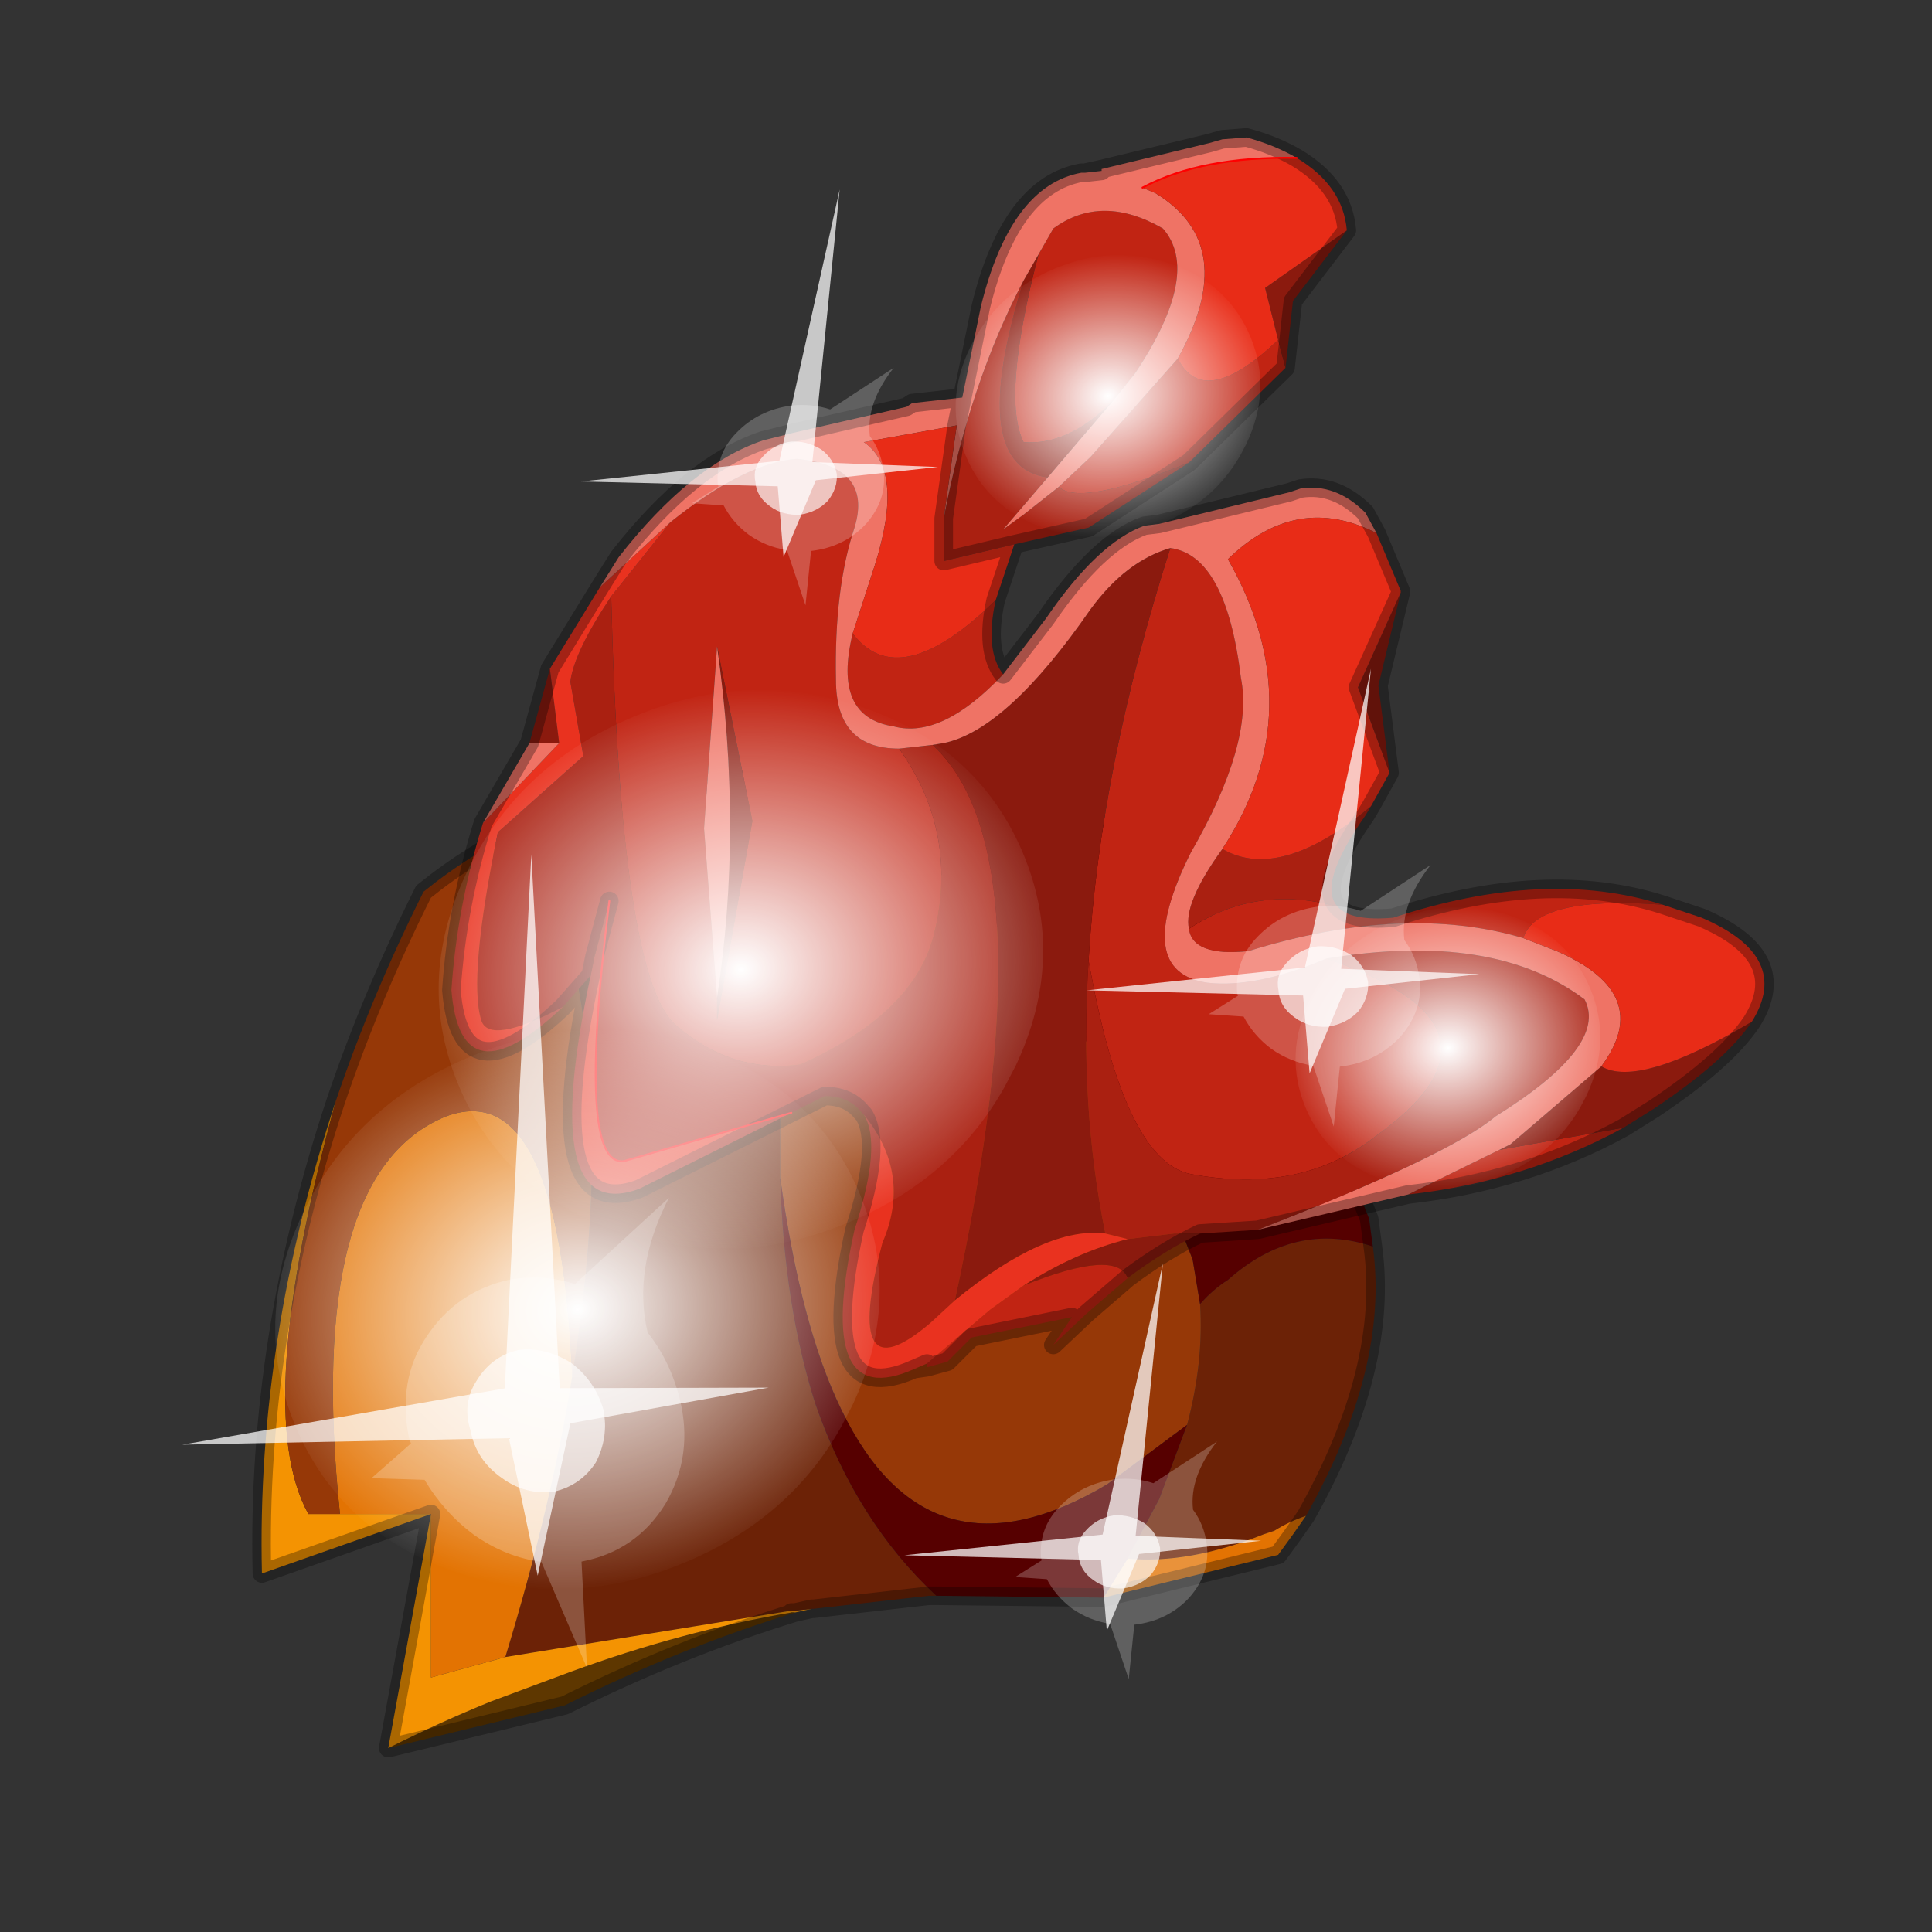 <?xml version="1.0" encoding="UTF-8" standalone="no"?>
<svg xmlns:xlink="http://www.w3.org/1999/xlink" height="520.0px" width="520.0px" xmlns="http://www.w3.org/2000/svg">
  <rect width="100%" height="100%" fill="#333333" stroke="none"/>
  <g transform="matrix(10.0, 0.0, 0.0, 10.0, 0.0, 0.0)">
    <use height="52.0" transform="matrix(1.0, 0.0, 0.0, 1.0, 0.0, 0.0)" width="52.0" xlink:href="#shape0"/>
    <use height="136.85" transform="matrix(0.005, 0.101, -0.119, 0.008, 23.312, 27.212)" width="148.25" xlink:href="#sprite0"/>
    <use height="136.85" transform="matrix(0.005, 0.101, -0.119, 0.008, 27.712, 18.062)" width="148.25" xlink:href="#sprite0"/>
    <use height="136.85" transform="matrix(0.002, 0.051, -0.06, 0.004, 33.778, 6.607)" width="148.25" xlink:href="#sprite0"/>
    <use height="136.85" transform="matrix(0.002, 0.051, -0.06, 0.004, 42.928, 24.157)" width="148.25" xlink:href="#sprite0"/>
    <use height="20.95" transform="matrix(-0.387, 0.271, 0.305, 0.341, 36.9, 18.0)" width="24.45" xlink:href="#sprite1"/>
    <use height="20.95" transform="matrix(-0.352, 0.246, 0.277, 0.31, 22.6, 5.1)" width="24.45" xlink:href="#sprite1"/>
    <use height="20.95" transform="matrix(-0.516, 0.508, 0.542, 0.582, 14.3, 23.0)" width="24.45" xlink:href="#sprite1"/>
    <use height="20.95" transform="matrix(-0.352, 0.246, 0.277, 0.31, 31.3, 34.0)" width="24.45" xlink:href="#sprite1"/>
  </g>
  <defs>
    <g id="shape0" transform="matrix(1.0, 0.0, 0.0, 1.0, 0.0, 0.0)">
      <path d="M52.0 0.0 L52.0 52.0 0.0 52.0 0.0 0.0 52.0 0.0" fill="#795fa9" fill-opacity="0.0" fill-rule="evenodd" stroke="none"/>
      <path d="M21.3 43.35 L21.4 43.35 21.85 43.3 21.4 43.4 21.3 43.4 21.3 43.35" fill="#ff9c09" fill-rule="evenodd" stroke="none"/>
      <path d="M21.3 43.4 L21.4 43.4 Q18.3 44.35 15.2 45.9 L10.45 47.05 Q11.85 46.35 13.2 45.8 L15.35 45.0 Q18.35 43.9 21.3 43.4" fill="#5e3700" fill-rule="evenodd" stroke="none"/>
      <path d="M32.3 35.1 Q32.65 34.7 33.05 34.45 34.85 32.85 36.95 33.55 37.4 36.8 35.15 40.8 34.7 40.95 34.3 41.2 L34.0 41.3 Q32.0 42.1 30.35 41.95 L30.45 41.75 31.2 40.35 31.95 38.35 Q32.4 36.65 32.3 35.1 M18.4 21.3 L21.9 21.7 Q21.05 26.3 21.0 30.05 L21.0 31.7 Q21.1 35.15 21.95 37.8 23.05 40.95 25.2 42.95 L25.0 42.95 21.9 43.3 21.85 43.3 21.4 43.35 21.3 43.35 13.9 44.55 13.6 44.6 Q14.85 40.5 15.4 37.05 16.9 27.85 14.2 22.25 16.2 21.4 18.4 21.3" fill="#6c2206" fill-rule="evenodd" stroke="none"/>
      <path d="M13.6 44.6 L13.9 44.55 21.3 43.35 21.3 43.4 Q18.35 43.9 15.35 45.0 L13.2 45.8 Q11.85 46.35 10.45 47.05 L11.6 40.75 7.05 42.35 Q6.9 36.05 9.05 29.6 6.75 37.95 8.3 40.75 L9.15 40.75 11.6 40.75 11.6 45.15 13.6 44.6" fill="#f49302" fill-rule="evenodd" stroke="none"/>
      <path d="M15.4 37.05 Q14.85 40.5 13.6 44.6 L11.6 45.15 11.6 40.75 9.15 40.75 Q8.2 31.6 12.0 30.05 15.05 28.9 15.4 37.05 M29.7 43.0 L30.35 41.95 Q32.0 42.1 34.0 41.3 L34.3 41.2 Q34.7 40.95 35.15 40.8 L34.8 41.3 34.4 41.85 29.7 43.0" fill="#e37302" fill-rule="evenodd" stroke="none"/>
      <path d="M21.9 21.7 Q23.2 22.1 24.5 22.95 29.0 25.85 32.1 33.9 L32.3 35.1 Q32.4 36.65 31.95 38.35 L29.8 39.95 Q25.0 42.8 22.65 37.95 21.55 35.7 21.0 31.7 L21.0 30.05 Q21.05 26.3 21.9 21.7 M14.2 22.25 Q16.9 27.85 15.4 37.05 15.05 28.9 12.0 30.05 8.2 31.6 9.15 40.75 L8.3 40.75 Q6.75 37.95 9.05 29.6 10.0 26.8 11.4 24.0 12.7 22.95 14.2 22.25" fill="#963807" fill-rule="evenodd" stroke="none"/>
      <path d="M32.3 35.1 L32.1 33.9 Q29.0 25.85 24.5 22.95 23.2 22.1 21.9 21.7 L18.4 21.3 Q22.35 19.65 25.75 20.35 32.5 21.75 36.85 32.8 L36.95 33.55 Q34.85 32.85 33.05 34.45 32.65 34.7 32.3 35.1 M21.0 31.7 Q21.55 35.7 22.65 37.95 25.0 42.8 29.8 39.95 L31.95 38.35 31.2 40.35 30.45 41.75 30.35 41.95 29.7 43.0 25.2 42.95 Q23.05 40.95 21.95 37.8 21.1 35.15 21.0 31.7" fill="#560000" fill-rule="evenodd" stroke="none"/>
      <path d="M36.95 33.55 L36.85 32.8 Q32.5 21.75 25.75 20.35 22.35 19.65 18.4 21.3 16.2 21.4 14.2 22.25 12.7 22.95 11.4 24.0 10.0 26.8 9.05 29.6 6.9 36.05 7.05 42.35 L11.6 40.75 10.45 47.05 15.2 45.9 Q18.3 44.35 21.4 43.4 L21.85 43.3 21.9 43.3 25.0 42.95 25.2 42.95 29.7 43.0 34.4 41.85 34.8 41.3 35.15 40.8 Q37.4 36.8 36.95 33.55 M21.3 43.4 L21.4 43.4" fill="none" stroke="#000000" stroke-linecap="round" stroke-linejoin="round" stroke-opacity="0.302" stroke-width="0.5"/>
      <path d="M34.6 9.9 L32.0 12.45 Q29.05 13.65 28.5 13.1 L29.35 12.3 31.7 9.65 Q32.4 11.05 34.4 9.15 L34.6 9.9 M26.8 16.15 Q26.5 17.5 27.0 18.15 25.35 19.9 24.05 19.55 22.4 19.3 22.95 17.05 24.2 18.7 26.8 16.15 M37.7 15.9 L37.7 15.95 37.7 15.9 M36.0 24.4 Q36.35 24.8 37.5 24.7 41.6 23.35 44.75 24.35 41.35 24.1 41.0 25.25 37.8 24.3 33.6 25.6 32.1 25.75 32.0 25.0 33.8 23.8 36.0 24.4 M43.7 30.35 Q41.05 31.8 37.9 32.15 L40.35 30.95 43.7 30.35 M30.35 34.4 L29.25 35.35 28.35 36.2 28.85 35.45 26.15 36.0 25.5 36.65 24.95 36.8 24.95 36.7 26.65 35.25 27.55 34.6 Q30.05 33.6 30.35 34.4 M23.25 30.0 L23.2 29.95 23.25 30.0 M27.95 6.85 L28.35 6.15 Q29.65 5.2 31.3 6.15 32.35 7.35 30.55 10.05 L29.95 10.8 Q28.75 12.0 27.55 11.9 26.95 10.7 27.95 6.85 M31.5 14.75 Q33.0 14.95 33.4 18.25 33.75 20.0 32.05 22.95 30.45 26.15 32.5 26.45 33.8 26.6 35.7 25.8 41.15 27.65 37.0 30.6 35.0 32.15 32.05 31.6 30.25 31.25 29.3 25.85 29.6 20.7 31.5 14.75 M16.45 16.05 L18.05 14.05 Q20.05 12.45 21.45 12.35 23.5 12.55 23.0 14.2 22.45 15.85 22.5 18.3 22.5 20.15 24.2 20.15 25.8 22.4 25.15 25.1 24.65 27.25 21.55 28.65 19.7 28.9 18.2 27.6 16.7 26.35 16.45 16.05 M19.3 26.85 L19.3 27.45 20.25 22.1 19.3 17.4 18.95 22.3 19.3 26.85" fill="#c12413" fill-rule="evenodd" stroke="none"/>
      <path d="M36.25 6.2 L34.8 8.1 34.6 9.9 34.4 9.15 34.05 7.75 36.25 6.2 M37.7 15.95 L37.1 18.45 37.4 20.8 36.55 18.5 37.7 15.95 M47.15 27.5 Q46.45 28.55 44.5 29.85 L43.7 30.35 40.35 30.95 40.65 30.8 43.1 28.7 Q44.1 29.3 47.15 27.5 M32.3 33.2 Q31.35 33.65 30.35 34.4 30.05 33.6 27.55 34.6 28.95 33.7 30.35 33.35 L31.6 33.2 32.3 33.2 M14.25 20.0 L14.8 18.0 15.05 20.0 14.25 20.0 M29.95 10.8 L28.2 12.85 Q26.0 12.55 27.55 7.55 L27.95 6.85 Q26.95 10.7 27.55 11.9 28.75 12.0 29.95 10.8 M25.1 20.05 L25.4 20.0 Q27.1 19.65 29.35 16.4 30.3 15.1 31.5 14.75 29.6 20.7 29.3 25.85 29.05 29.75 29.75 33.2 28.15 33.0 25.7 35.0 28.3 23.0 25.1 20.05 M19.3 17.4 L20.25 22.1 19.3 27.45 19.3 26.85 Q20.0 22.3 19.3 17.4" fill="#8b1a0e" fill-rule="evenodd" stroke="none"/>
      <path d="M32.0 12.45 L29.3 14.2 27.3 14.65 25.4 15.1 25.4 13.95 Q26.1 10.3 27.55 7.55 26.0 12.55 28.2 12.85 L27.0 14.25 27.55 13.85 28.5 13.1 Q29.05 13.65 32.0 12.45 M36.9 21.7 L36.75 21.95 Q35.45 23.8 36.0 24.4 33.8 23.8 32.0 25.0 31.85 24.3 32.9 22.85 34.45 23.75 36.9 21.7 M33.85 33.1 L32.3 33.2 31.6 33.2 30.35 33.35 29.75 33.2 Q29.05 29.75 29.3 25.85 30.25 31.25 32.05 31.6 35.0 32.15 37.0 30.6 41.15 27.65 35.7 25.8 40.2 25.05 42.65 26.9 43.3 28.15 40.25 30.05 39.0 31.1 33.85 33.1 M23.2 29.95 Q22.85 29.5 22.2 29.5 L21.3 29.95 16.8 31.25 Q15.5 31.45 16.4 24.25 L16.0 25.75 15.9 26.25 15.15 27.1 Q13.15 28.15 12.95 27.45 12.6 26.3 13.4 22.4 L15.7 20.35 15.35 18.35 Q15.45 17.55 16.45 16.05 16.7 26.35 18.2 27.6 19.7 28.9 21.55 28.65 24.65 27.25 25.15 25.1 25.8 22.4 24.2 20.15 L25.1 20.05 Q28.3 23.0 25.7 35.0 L25.05 35.6 Q22.65 37.65 23.75 33.45 24.55 31.6 23.25 30.0 L23.2 29.95" fill="#aa2011" fill-rule="evenodd" stroke="none"/>
      <path d="M24.6 36.85 Q21.9 38.05 23.0 33.1 23.75 30.8 23.25 30.0 24.55 31.6 23.75 33.45 22.65 37.65 25.05 35.6 L25.7 35.0 Q28.15 33.0 29.75 33.2 L30.35 33.35 Q28.95 33.7 27.55 34.6 L26.65 35.25 24.95 36.7 24.6 36.85 M21.3 29.95 L17.2 32.0 Q14.45 33.0 15.9 26.25 L16.0 25.75 16.4 24.25 Q15.5 31.45 16.8 31.25 L21.3 29.95 M15.15 27.1 Q12.4 29.7 12.15 26.65 12.3 24.4 13.0 22.15 L15.05 20.0 14.8 18.0 16.15 15.8 18.05 14.05 16.45 16.05 Q15.45 17.55 15.35 18.35 L15.7 20.35 13.4 22.4 Q12.6 26.3 12.95 27.45 13.15 28.15 15.15 27.1" fill="#e9321f" fill-rule="evenodd" stroke="none"/>
      <path d="M27.0 18.15 L28.15 16.65 Q29.55 14.6 30.8 14.15 L31.2 14.1 34.7 13.25 35.0 13.15 Q35.95 13.0 36.75 13.8 L37.05 14.35 Q34.9 13.25 33.05 15.05 35.35 19.1 32.9 22.85 31.85 24.3 32.0 25.0 32.1 25.75 33.6 25.6 37.8 24.3 41.0 25.25 L41.9 25.6 Q44.55 26.75 43.1 28.7 L40.65 30.8 40.35 30.95 37.9 32.15 33.85 33.1 Q39.0 31.1 40.25 30.05 43.3 28.15 42.65 26.9 40.2 25.05 35.7 25.8 33.8 26.6 32.5 26.45 30.45 26.15 32.05 22.95 33.75 20.0 33.4 18.25 33.0 14.95 31.5 14.75 30.3 15.1 29.35 16.4 27.1 19.65 25.4 20.0 L25.1 20.05 24.2 20.15 Q22.5 20.15 22.5 18.3 22.45 15.85 23.0 14.2 23.5 12.55 21.45 12.35 20.05 12.45 18.05 14.05 L16.15 15.8 16.65 15.0 Q18.6 12.5 20.55 11.85 L21.35 11.65 24.4 10.95 24.55 10.85 25.9 10.7 26.4 8.25 Q27.2 5.0 29.1 4.65 L29.2 4.65 29.65 4.6 29.65 4.55 32.55 3.85 32.9 3.75 33.55 3.7 Q34.3 3.9 34.9 4.25 32.35 4.2 30.75 5.05 L31.1 5.2 Q33.4 6.6 31.7 9.65 L29.35 12.3 28.5 13.1 27.55 13.85 27.0 14.25 28.2 12.85 29.95 10.8 30.55 10.05 Q32.35 7.35 31.3 6.15 29.65 5.2 28.35 6.15 L27.95 6.85 27.55 7.55 Q26.1 10.3 25.4 13.95 L25.75 11.45 23.25 11.9 Q24.35 12.65 23.55 15.2 L22.95 17.05 Q22.4 19.3 24.05 19.55 25.35 19.9 27.0 18.15 M13.0 22.15 L14.25 20.0 15.05 20.0 13.0 22.15 M25.75 11.45 L25.9 10.7 25.75 11.45 M19.3 26.85 L18.95 22.3 19.3 17.4 Q20.0 22.3 19.3 26.85" fill="#ef7365" fill-rule="evenodd" stroke="none"/>
      <path d="M34.9 4.25 Q36.15 5.0 36.25 6.2 L34.05 7.75 34.4 9.15 Q32.4 11.05 31.7 9.65 33.4 6.6 31.1 5.2 L30.75 5.05 Q32.35 4.2 34.9 4.25 M27.3 14.65 L26.8 16.15 Q24.2 18.7 22.95 17.05 L23.55 15.2 Q24.35 12.65 23.25 11.9 L25.75 11.45 25.4 13.95 25.4 15.1 27.3 14.65 M37.05 14.35 L37.7 15.9 37.7 15.95 36.55 18.5 37.4 20.8 36.9 21.7 Q34.45 23.75 32.9 22.85 35.35 19.1 33.05 15.05 34.9 13.25 37.05 14.35 M44.75 24.35 L45.8 24.7 Q48.25 25.75 47.15 27.5 44.1 29.3 43.1 28.7 44.55 26.75 41.9 25.6 L41.0 25.25 Q41.35 24.1 44.75 24.35" fill="#e82c17" fill-rule="evenodd" stroke="none"/>
      <path d="M34.9 4.25 Q36.15 5.0 36.25 6.2 L34.8 8.1 34.6 9.9 32.0 12.45 29.3 14.2 27.3 14.65 26.8 16.15 Q26.5 17.5 27.0 18.15 L28.15 16.65 Q29.55 14.6 30.8 14.15 L31.2 14.1 34.7 13.25 35.0 13.15 Q35.95 13.0 36.75 13.8 L37.05 14.35 37.7 15.9 37.7 15.95 37.1 18.45 37.4 20.8 36.9 21.7 36.75 21.95 Q35.45 23.8 36.0 24.4 36.35 24.8 37.5 24.7 41.6 23.35 44.75 24.35 L45.8 24.7 Q48.25 25.75 47.15 27.5 46.45 28.55 44.5 29.85 L43.7 30.35 Q41.05 31.8 37.9 32.15 L33.85 33.1 32.3 33.2 Q31.35 33.65 30.35 34.4 L29.25 35.35 28.35 36.2 28.85 35.45 26.15 36.0 25.5 36.65 24.95 36.8 24.6 36.85 Q21.9 38.05 23.0 33.1 23.75 30.8 23.25 30.0 L23.2 29.95 Q22.85 29.5 22.2 29.5 L21.3 29.95 17.2 32.0 Q14.45 33.0 15.9 26.25 L15.15 27.1 Q12.4 29.7 12.15 26.65 12.3 24.4 13.0 22.15 L14.25 20.0 14.8 18.0 16.15 15.8 16.65 15.0 Q18.6 12.5 20.55 11.85 L21.35 11.65 24.4 10.95 24.55 10.85 25.9 10.7 26.4 8.25 Q27.2 5.0 29.1 4.65 L29.2 4.65 29.65 4.55 32.55 3.85 32.9 3.75 33.55 3.7 Q34.3 3.9 34.9 4.25 M29.65 4.6 L29.2 4.65 M37.7 15.95 L37.7 15.9 M37.4 20.8 L36.55 18.5 37.7 15.95 M25.9 10.7 L25.75 11.45 25.4 13.95 M27.3 14.65 L25.4 15.1 25.4 13.95 M15.9 26.25 L16.0 25.75 16.4 24.25 M24.95 36.7 L24.6 36.85" fill="none" stroke="#000000" stroke-linecap="round" stroke-linejoin="round" stroke-opacity="0.302" stroke-width="0.5"/>
      <path d="M34.9 4.25 Q32.35 4.2 30.75 5.05 M16.4 24.25 Q15.5 31.45 16.8 31.25 L21.3 29.95" fill="none" stroke="#ff0000" stroke-linecap="round" stroke-linejoin="round" stroke-width="0.05"/>
    </g>
    <g id="sprite0" transform="matrix(1.0, 0.0, 0.0, 1.0, 73.5, 65.0)">
      <use height="136.85" transform="matrix(1.0, 0.0, 0.0, 1.0, -73.5, -65.0)" width="148.25" xlink:href="#shape1"/>
    </g>
    <g id="shape1" transform="matrix(1.0, 0.0, 0.0, 1.0, 73.5, 65.0)">
      <path d="M36.65 -54.65 Q60.05 -42.0 69.75 -17.95 80.55 8.9 68.0 34.1 55.45 59.35 26.8 68.2 -1.8 77.05 -29.7 64.3 -57.6 51.6 -68.45 24.75 -79.3 -2.05 -66.75 -27.25 L-66.7 -27.3 Q-54.1 -52.5 -25.5 -61.4 3.1 -70.2 31.0 -57.5 L36.65 -54.65" fill="url(#gradient0)" fill-rule="evenodd" stroke="none"/>
    </g>
    <radialGradient cx="0" cy="0" gradientTransform="matrix(0.091, 0.0, 0.0, 0.091, 0.6, 3.4)" gradientUnits="userSpaceOnUse" id="gradient0" r="819.2" spreadMethod="pad">
      <stop offset="0.0" stop-color="#ffffff"/>
      <stop offset="1.0" stop-color="#ffffff" stop-opacity="0.0"/>
    </radialGradient>
    <g id="sprite1" transform="matrix(1.0, 0.0, 0.0, 1.0, 0.0, 0.0)">
      <use height="20.95" transform="matrix(1.0, 0.0, 0.0, 1.0, 0.0, 0.0)" width="24.45" xlink:href="#shape2"/>
    </g>
    <g id="shape2" transform="matrix(1.0, 0.0, 0.0, 1.0, 0.0, 0.0)">
      <path d="M14.85 11.4 Q15.8 11.6 16.25 12.45 16.85 13.3 16.6 14.35 16.4 15.3 15.55 15.9 14.65 16.4 13.65 16.2 12.65 15.9 12.1 15.1 11.6 14.2 11.8 13.2 12.1 12.2 12.9 11.65 13.8 11.15 14.85 11.4" fill="#ffffff" fill-opacity="0.729" fill-rule="evenodd" stroke="none"/>
      <path d="M18.2 11.35 L20.15 11.25 18.75 12.55 Q19.05 13.8 18.8 15.05 18.5 16.35 17.65 17.3 L19.1 20.95 16.55 18.25 Q14.8 19.3 12.8 18.85 10.8 18.35 9.75 16.65 9.05 15.5 8.95 14.3 7.75 12.4 4.95 11.55 L9.7 11.4 Q10.3 10.4 11.35 9.75 13.1 8.75 15.1 9.15 16.95 9.5 18.1 11.15 L18.2 11.35 M14.85 11.4 Q13.8 11.15 12.9 11.65 12.1 12.2 11.8 13.2 11.6 14.2 12.1 15.1 12.65 15.9 13.65 16.2 14.65 16.4 15.55 15.9 16.4 15.3 16.6 14.35 16.85 13.3 16.25 12.45 15.8 11.6 14.85 11.4" fill="#ffffff" fill-opacity="0.22" fill-rule="evenodd" stroke="none"/>
      <path d="M15.4 13.55 L18.1 17.55 13.35 14.65 7.05 18.5 12.75 13.55 0.0 0.0 14.25 12.25 24.45 5.95 15.4 13.55" fill="#ffffff" fill-opacity="0.729" fill-rule="evenodd" stroke="none"/>
    </g>
  </defs>
</svg>

